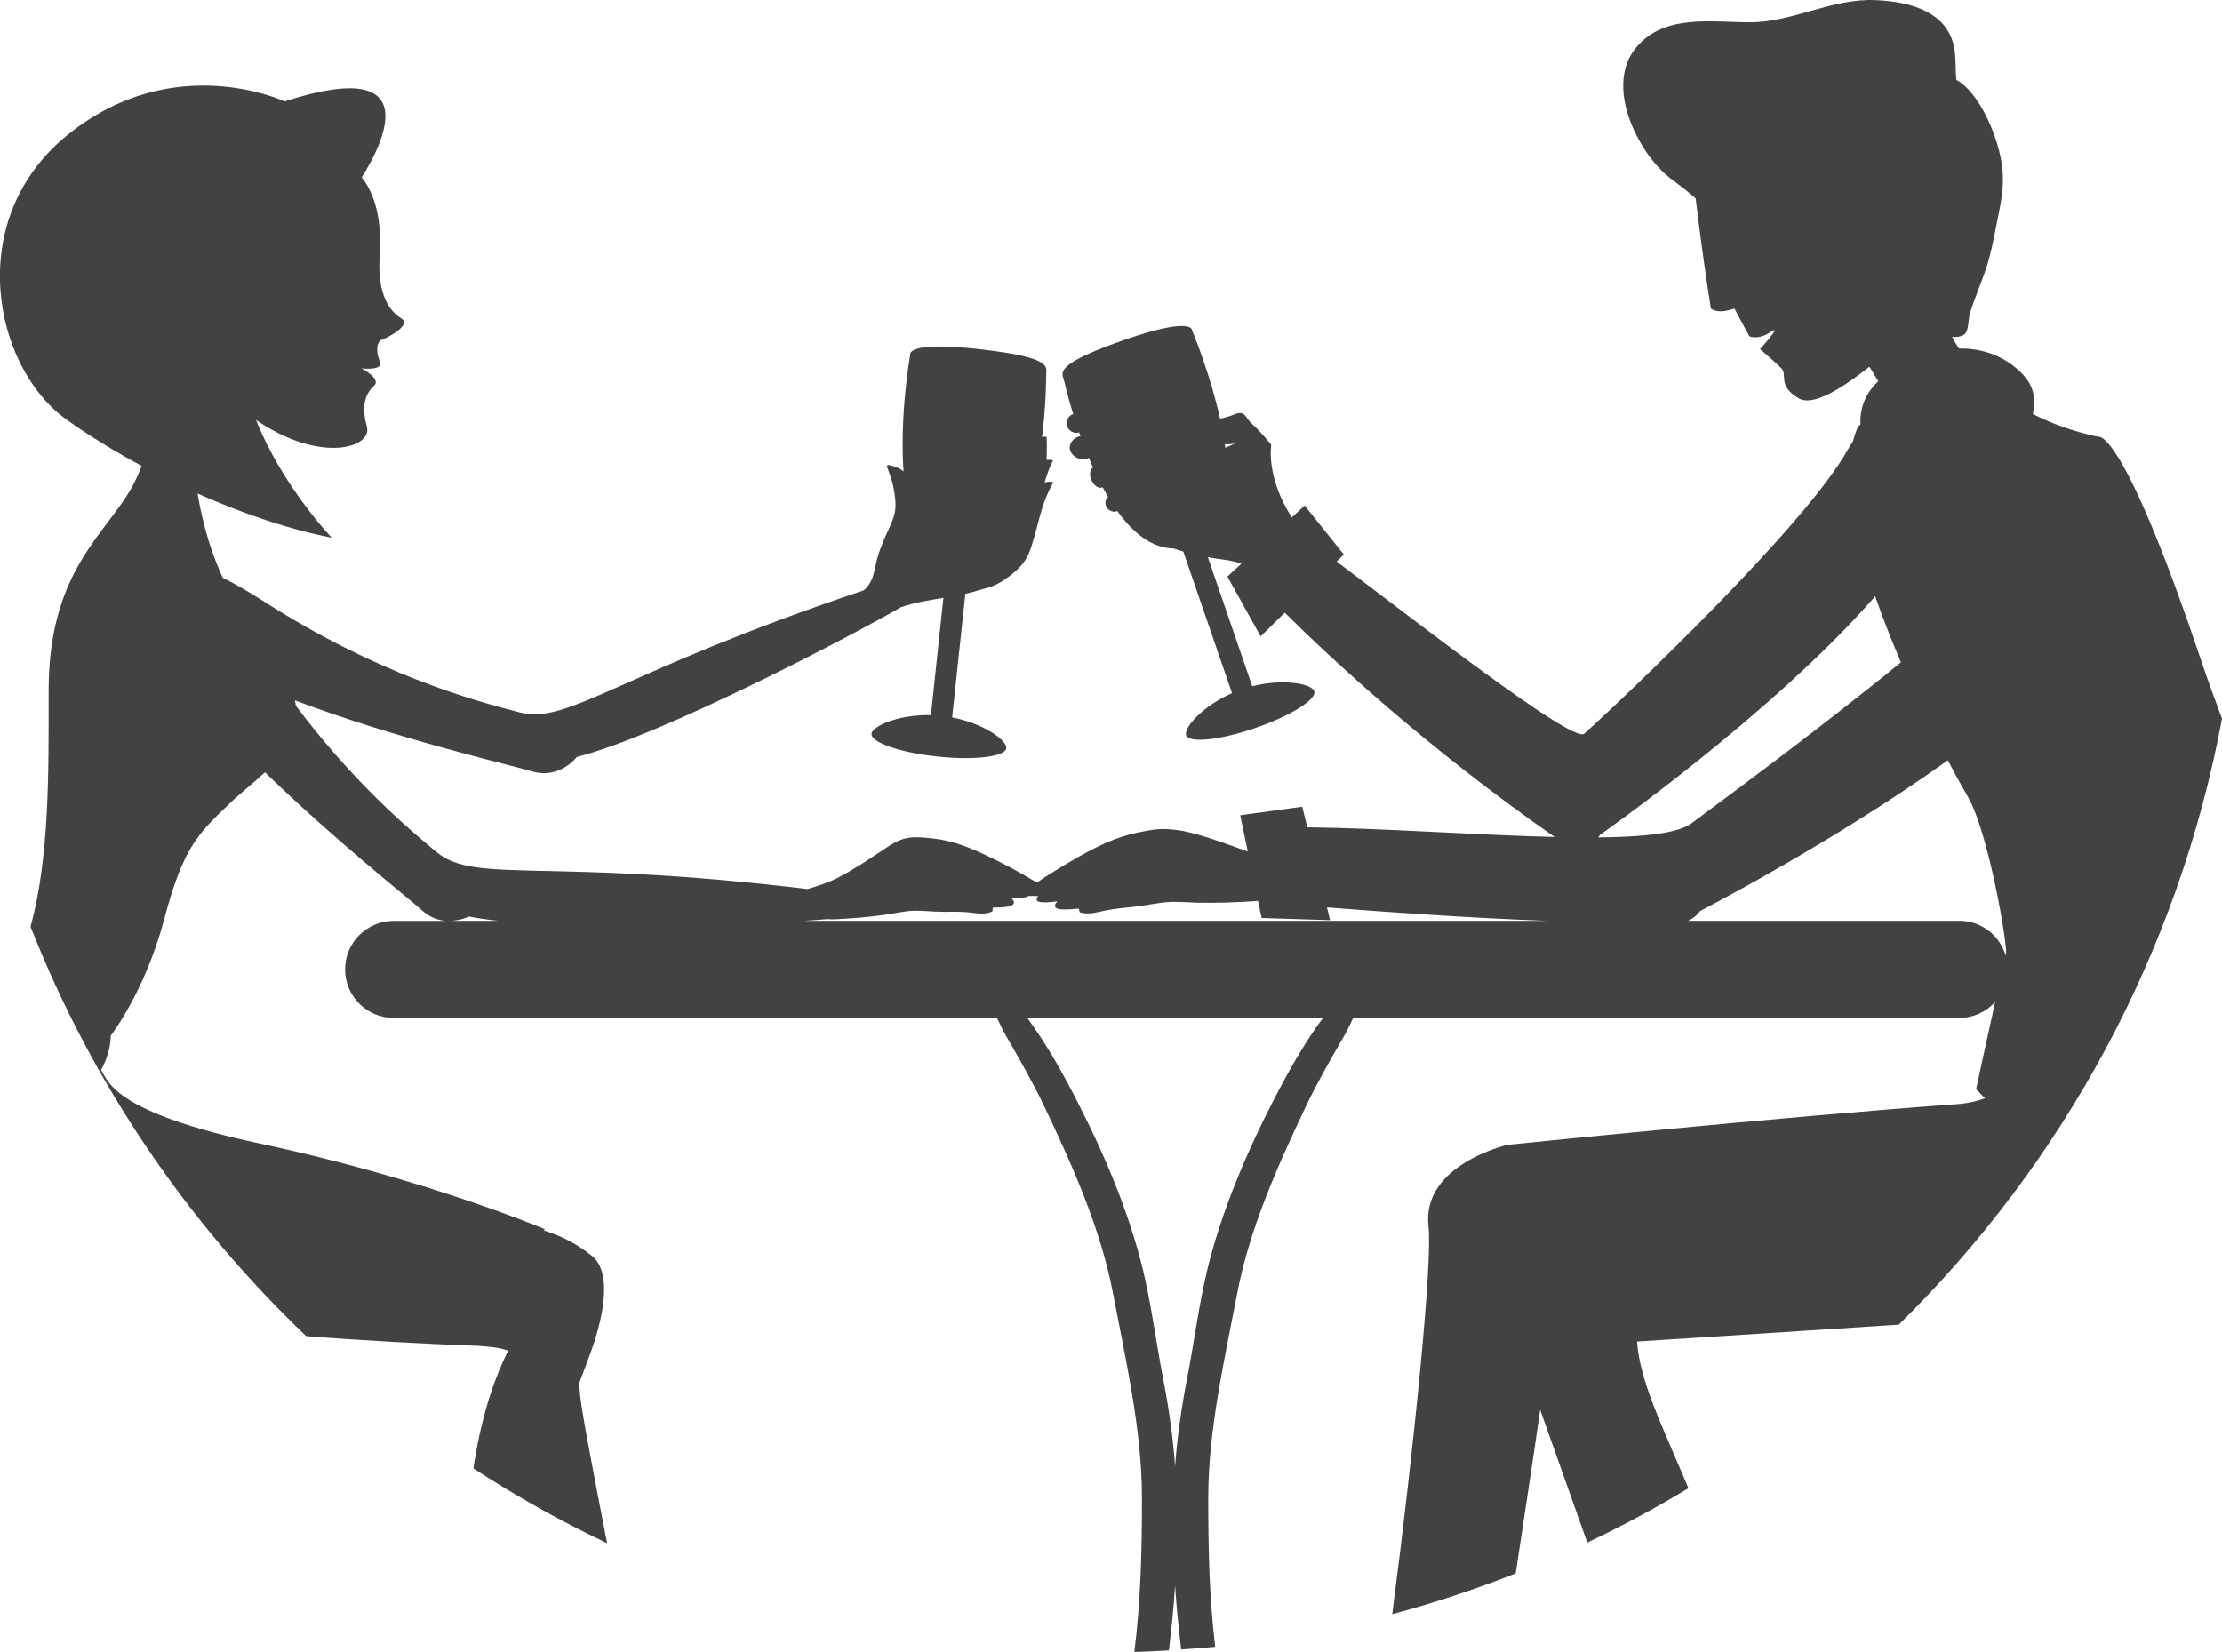 <svg version="1.1" id="图层_1" x="0px" y="0px" width="128.723px" height="95.709px" viewBox="0 0 128.723 95.709" enable-background="new 0 0 128.723 95.709" xml:space="preserve" xmlns="http://www.w3.org/2000/svg" xmlns:xlink="http://www.w3.org/1999/xlink" xmlns:xml="http://www.w3.org/XML/1998/namespace">
  <path fill="#424242" d="M128.723,41.637c-0.416-1.104-0.83-2.238-1.234-3.443c-4.586-13.632-5.949-12.888-5.949-12.888
	c-1.465-0.317-2.711-0.773-3.779-1.321c0.207-0.807,0.064-1.609-0.557-2.272c-0.967-1.031-2.273-1.547-3.719-1.52
	c-0.145-0.223-0.279-0.446-0.402-0.67c0.299,0.014,0.641-0.025,0.785-0.219c0.18-0.24,0.162-0.836,0.25-1.133
	c0.26-0.885,0.652-1.736,0.938-2.607c0.277-0.849,0.441-1.703,0.609-2.572c0.178-0.912,0.414-1.914,0.363-2.869
	c-0.053-1.012-0.344-1.979-0.742-2.92c-0.381-0.891-1.086-2.104-1.949-2.58c-0.064-0.549-0.023-1.125-0.1-1.686
	c-0.309-2.256-2.563-2.838-4.564-2.93c-2.551-0.117-4.791,1.277-7.283,1.283c-2.223,0.005-5.014-0.511-6.637,1.5
	c-1.131,1.398-0.76,3.391-0.033,4.877c0.545,1.117,1.227,2.063,2.229,2.803c0.439,0.324,0.879,0.665,1.283,1.025
	c0.197,1.639,0.494,3.938,0.879,6.375c0,0,0.373,0.371,1.363,0l0.867,1.611c0,0,0.496,0.248,1.24-0.248
	c0.742-0.496-0.619,0.991-0.619,0.991s0.867,0.743,1.238,1.115s-0.248,0.991,0.992,1.735c0.844,0.507,2.555-0.602,4.107-1.828
	l0.514,0.841c-0.842,0.788-1.072,1.695-1.035,2.525l-0.117,0.073c-0.135,0.269-0.234,0.566-0.316,0.881
	c-0.102,0.16-0.201,0.314-0.305,0.497c-2.506,4.478-12.965,14.365-15.258,16.449c-0.656,0.598-9.881-6.611-14.348-9.978l0.414-0.408
	l-2.268-2.832l-0.746,0.687c-1.52-2.376-1.189-4.212-1.189-4.212s-0.621-0.775-1.084-1.178c-0.465-0.402-0.373-0.867-1.117-0.558
	c-0.234,0.098-0.504,0.169-0.766,0.223c-0.602-2.715-1.621-5.12-1.621-5.12s0.08-0.848-3.998,0.584
	c-4.08,1.434-3.527,1.873-3.418,2.324c0.027,0.113,0.205,0.887,0.531,1.951c-0.355,0.08-0.535,0.635-0.184,0.945
	c0.143,0.124,0.352,0.174,0.529,0.108c0.025,0.073,0.049,0.146,0.076,0.219c-0.545,0.097-0.893,0.737-0.342,1.175
	c0.207,0.164,0.584,0.232,0.826,0.084c0.078,0.191,0.162,0.384,0.248,0.576c-0.188,0.039-0.193,0.414-0.154,0.555
	c0.064,0.229,0.244,0.534,0.494,0.591c0.076,0.017,0.148,0.011,0.219-0.009c0.102,0.19,0.207,0.377,0.316,0.561
	c-0.24,0.164-0.219,0.599,0.094,0.771c0.186,0.104,0.328,0.097,0.43,0.033c0.896,1.252,1.988,2.154,3.279,2.178
	c0.182,0.063,0.363,0.123,0.547,0.176l2.822,8.206c-1.719,0.758-2.805,2.008-2.658,2.436c0.164,0.475,1.957,0.287,4.006-0.418
	s3.578-1.66,3.416-2.135c-0.146-0.426-1.773-0.742-3.594-0.285l-2.57-7.478c0.336,0.06,0.658,0.109,0.945,0.145
	c0.383,0.048,0.713,0.133,0.998,0.232l-0.811,0.745l1.926,3.469l1.396-1.377c2.656,2.637,8.199,7.811,15.633,12.996
	c-4.514-0.105-10.035-0.516-14.326-0.557l-0.293-1.195l-3.594,0.496l0.438,2.102c-1.035-0.373-2.332-0.859-3.352-1.104
	c-0.551-0.131-0.807-0.166-1.385-0.197c-0.557-0.031-1.18,0.105-1.709,0.217c-1.217,0.258-2.271,0.781-3.346,1.385
	c-0.695,0.393-1.371,0.803-2.037,1.234c-0.123,0.08-0.248,0.172-0.373,0.262c-0.314-0.164-0.617-0.361-0.918-0.529
	c-0.637-0.357-1.281-0.693-1.941-1.006c-1.018-0.484-2.012-0.891-3.125-1.014c-0.484-0.055-1.055-0.123-1.549-0.031
	c-0.516,0.094-0.957,0.396-1.393,0.688c-0.869,0.584-1.729,1.156-2.66,1.633c-0.555,0.285-1.133,0.457-1.713,0.633
	c-15.144-1.828-19.241-0.279-21.487-2.135c-1.795-1.48-4.892-4.148-8.156-8.48c-0.016-0.104-0.033-0.209-0.059-0.316
	c5.938,2.246,12.81,3.824,13.68,4.098c1.654,0.521,2.65-0.816,2.65-0.816c5.073-1.295,16.288-7.225,18.761-8.67
	c0.775-0.277,1.629-0.414,2.482-0.553l-0.725,6.797c-1.877-0.041-3.391,0.631-3.439,1.08c-0.053,0.498,1.65,1.088,3.807,1.318
	c2.154,0.229,3.943,0.012,3.998-0.486c0.047-0.449-1.291-1.426-3.135-1.781l0.764-7.162c0.301-0.066,0.598-0.145,0.883-0.24
	c0.447-0.107,0.877-0.23,1.373-0.57c0.58-0.396,1.166-0.882,1.428-1.545c0.535-1.362,0.619-2.755,1.418-4.111
	c-0.16-0.044-0.334-0.032-0.51,0.011c0.125-0.432,0.271-0.859,0.488-1.271c-0.125-0.043-0.252-0.049-0.377-0.028
	c0.029-0.577,0.018-1.087,0.002-1.346c-0.09-0.007-0.176,0.002-0.262,0.022c0.236-1.881,0.238-3.426,0.24-3.594
	c0.004-0.464,0.445-1.016-3.852-1.502c-4.295-0.487-4.027,0.32-4.027,0.32s-0.621,3.51-0.383,6.762
	c-0.162-0.131-0.338-0.237-0.551-0.297c-0.867-0.242-0.109,0.058,0.07,1.91c0.104,1.076-0.313,1.401-0.867,2.881
	c-0.434,1.154-0.223,1.716-0.953,2.397c-14.096,4.719-17.114,7.795-19.908,7.082c-2.835-0.725-8.327-2.256-14.856-6.443
	c-0.91-0.584-1.689-1.023-2.375-1.367c-0.604-1.308-1.129-2.892-1.46-4.882c2.612,1.164,5.315,2.086,7.769,2.559
	c0,0-2.843-2.961-4.383-6.823c3.725,2.558,6.763,1.608,6.422,0.389c-0.371-1.332-0.016-1.968,0.418-2.37s-0.726-1.005-0.726-1.005
	s1.345,0.159,1.052-0.436c-0.16-0.325-0.279-1.085,0.154-1.239s1.674-0.867,1.115-1.209c-0.676-0.412-1.425-1.362-1.27-3.624
	c0.174-2.54-0.506-3.897-1.043-4.562c1.021-1.607,4.082-7.167-4.469-4.4c0,0-6.38-3.021-12.518,1.898
	c-6.137,4.92-4.335,13.492-0.146,16.513c1.3,0.937,2.799,1.851,4.383,2.708c-0.118,0.313-0.257,0.638-0.428,0.979
	c-1.425,2.85-4.957,4.895-4.957,12.021c0,4.828,0.054,9.627-1.047,13.703c3.561,9.049,9.047,17.121,15.963,23.719
	c3.419,0.268,6.816,0.447,9.869,0.561c0,0,0.456,0.02,0.926,0.078c0.361,0.045,0.725,0.115,0.901,0.217
	c-0.691,1.395-1.474,3.459-1.951,6.459c-0.019,0.115-0.036,0.234-0.054,0.352c2.474,1.607,5.057,3.061,7.745,4.332
	c-0.746-3.83-1.485-7.688-1.558-8.525c-0.02-0.225-0.041-0.473-0.065-0.729c0.2-0.545,0.392-1.059,0.562-1.502
	c0.806-2.107,1.425-4.895,0.186-5.887c-0.756-0.604-1.604-1.111-2.803-1.48c0.025-0.023,0.052-0.047,0.076-0.068
	c0,0-6.877-2.912-16.48-4.957c-8.367-1.781-8.799-3.531-9.232-4.275c0,0,0.557-0.93,0.557-1.982c0,0,1.983-2.541,3.099-6.754
	s1.983-4.957,3.78-6.691c0.619-0.598,1.376-1.182,2.059-1.816c4.064,3.951,8.47,7.422,9.063,7.969
	c0.474,0.438,0.975,0.604,1.417,0.641h-3.031c-1.552,0-2.809,1.258-2.809,2.809s1.257,2.809,2.809,2.809h34.957
	c0.178,0.381,0.355,0.754,0.549,1.088c0.768,1.33,1.533,2.656,2.193,4.045c1.617,3.4,3.266,7.078,3.975,10.811
	c0.738,3.875,1.674,7.885,1.68,11.848c0.004,2.996-0.066,5.984-0.441,8.949c0.67-0.021,1.336-0.049,2-0.09
	c0.154-1.254,0.283-2.514,0.361-3.777c0.076,1.246,0.203,2.486,0.354,3.723c0.658-0.049,1.316-0.088,1.969-0.154
	c-0.344-2.867-0.406-5.756-0.402-8.65c0.006-3.963,0.941-7.973,1.68-11.848c0.711-3.732,2.357-7.41,3.975-10.811
	c0.66-1.389,1.426-2.715,2.193-4.045c0.193-0.334,0.371-0.707,0.549-1.088h35.121c0.824,0,1.557-0.359,2.07-0.924
	c-0.498,2.252-1.105,5.057-1.105,5.057c0.166,0.18,0.342,0.354,0.52,0.525c-0.455,0.168-0.984,0.295-1.635,0.342
	c-10.285,0.744-26.023,2.355-26.023,2.355s-4.998,1.137-4.586,4.719c0.24,2.076-0.824,12.646-2.1,22.475
	c2.443-0.65,4.828-1.445,7.152-2.361c0.469-3.131,0.99-6.482,1.418-9.479c0.783,2.221,1.73,4.867,2.729,7.693
	c2.012-0.955,3.969-2.004,5.861-3.15c-1.611-3.82-2.809-6.201-2.98-8.502c0,0,7.133-0.445,15.166-0.975
	C119.492,67.418,126.184,55.26,128.723,41.637z M70.982,25.944c-0.01-0.068-0.021-0.139-0.031-0.208
	c0.432,0.034,0.711-0.091,0.711-0.091L70.982,25.944z M26.078,53.352c0.622-0.014,1.083-0.248,1.083-0.248
	c0.502,0.098,1.078,0.18,1.709,0.248H26.078z M73.666,63.971c-1.645,3.217-3.156,6.848-3.908,10.4
	c-0.385,1.807-0.627,3.654-0.982,5.469c-0.328,1.691-0.576,3.389-0.701,5.105c-0.125-1.717-0.373-3.414-0.701-5.105
	c-0.354-1.814-0.598-3.662-0.982-5.469c-0.752-3.553-2.264-7.184-3.908-10.4c-0.879-1.725-1.832-3.447-2.98-5.002h17.145
	C75.498,60.523,74.545,62.246,73.666,63.971z M46.584,53.352c0.564-0.037,1.016-0.07,1.328-0.1c0.152,0.006,0.305,0.02,0.461,0.01
	c0.998-0.051,2.018-0.127,3-0.275c0.555-0.084,1.074-0.213,1.643-0.219c0.537-0.006,1.043,0.063,1.578,0.063
	c0.506,0,1.029-0.018,1.516,0.029c0.436,0.045,0.988,0.174,1.389-0.066c-0.014-0.059,0.021-0.146,0.01-0.207
	c0.406-0.02,1.654,0.033,1.082-0.555c0.131,0.002,0.799,0.035,0.998-0.125c0.197,0.014,0.42-0.008,0.557,0.023
	c-0.455,0.531,0.902,0.316,1.105,0.291c-0.57,0.654,0.805,0.451,1.256,0.422c-0.008,0.061,0.041,0.145,0.033,0.205
	c0.467,0.189,1.064-0.006,1.541-0.102c0.533-0.105,1.113-0.152,1.672-0.213c0.592-0.064,1.145-0.193,1.738-0.252
	c0.629-0.063,1.219,0.002,1.84,0.02c1.102,0.029,2.238-0.018,3.346-0.086c0.07-0.004,0.135-0.02,0.201-0.027l0.209,1l3.965,0.125
	l-0.18-0.738c3.141,0.248,8.209,0.613,12.746,0.777H46.584z M92.699,48.365c0,0,9.984-6.994,15.934-13.816
	c0.449,1.295,0.961,2.59,1.492,3.824c-4.873,3.992-10.602,8.182-12.139,9.334c-0.771,0.578-2.779,0.787-5.402,0.813
	C92.621,48.465,92.666,48.43,92.699,48.365z M113.512,53.352H97.791c0.258-0.119,0.5-0.291,0.691-0.564c0,0,7.646-3.93,14.359-8.736
	c0.514,0.977,0.924,1.709,1.139,2.074c1.238,2.105,2.354,8.799,2.23,9.17c-0.004,0.012-0.012,0.047-0.018,0.068
	C115.848,54.203,114.785,53.352,113.512,53.352z" class="color c1"/>
</svg>